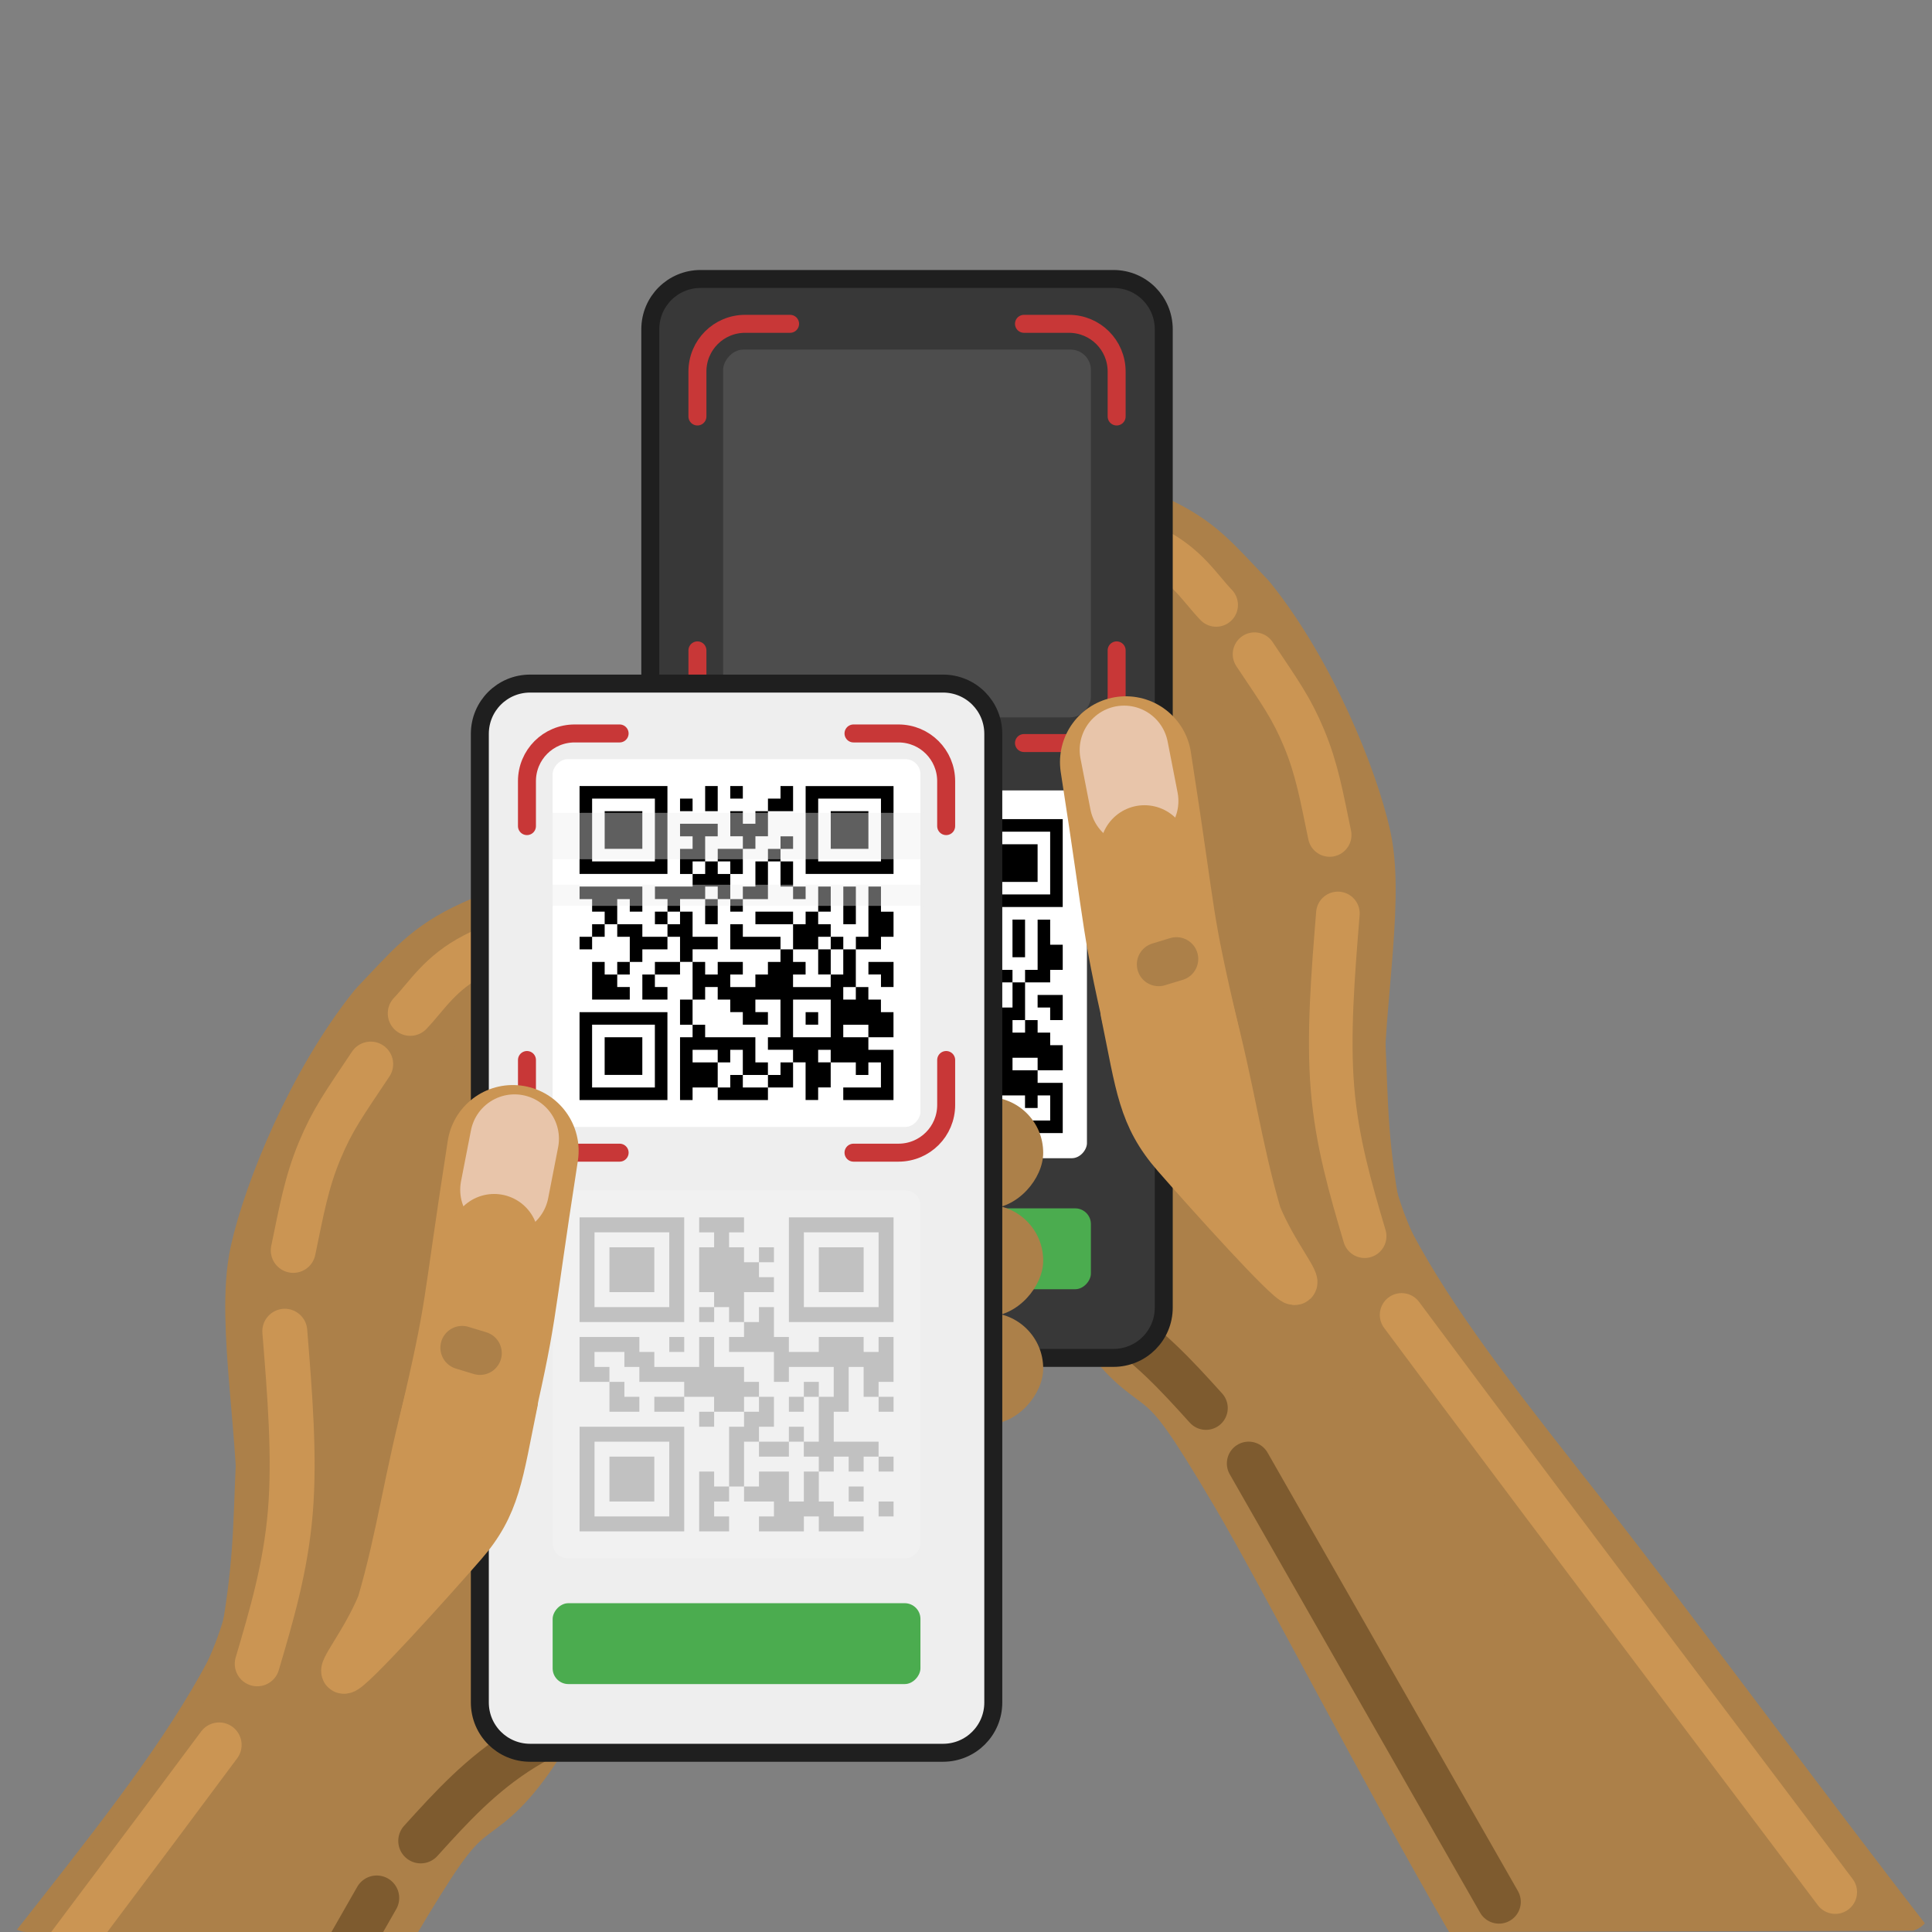 <svg xmlns="http://www.w3.org/2000/svg" height="215" width="215"><rect width="100%" height="100%" fill="#808080" stroke="none"/><defs><clipPath id="Q" clipPathUnits="userSpaceOnUse"><rect rx="3" height="215" width="215" fill="#046c00" stroke="#fff" stroke-width="2.84" stroke-opacity=".2"/></clipPath><clipPath id="P" clipPathUnits="userSpaceOnUse"><rect rx="3" height="215" width="215" fill="#046c00" stroke="#fff" stroke-width="2.84" stroke-opacity=".2"/></clipPath><clipPath id="O" clipPathUnits="userSpaceOnUse"><rect rx="3" height="215" width="215" fill="#046c00" stroke="#fff" stroke-width="2.84" stroke-opacity=".2"/></clipPath><clipPath id="N" clipPathUnits="userSpaceOnUse"><rect rx="3" height="215" width="215" fill="#046c00" stroke="#fff" stroke-width="2.84" stroke-opacity=".2"/></clipPath><clipPath id="M" clipPathUnits="userSpaceOnUse"><rect rx="3" height="215" width="215" fill="#046c00" stroke="#fff" stroke-width="2.84" stroke-opacity=".2"/></clipPath><clipPath id="L" clipPathUnits="userSpaceOnUse"><rect rx="3" height="215" width="215" fill="#046c00" stroke="#fff" stroke-width="2.84" stroke-opacity=".2"/></clipPath><clipPath id="K" clipPathUnits="userSpaceOnUse"><rect transform="scale(-1 1)" rx="3" height="215" width="215" fill="#046c00" stroke="#fff" stroke-width="2.84" stroke-opacity=".2"/></clipPath><clipPath id="J" clipPathUnits="userSpaceOnUse"><rect rx="3" height="215" width="215" fill="#046c00" stroke="#fff" stroke-width="2.84" stroke-opacity=".2"/></clipPath><clipPath id="I" clipPathUnits="userSpaceOnUse"><rect rx="3" height="215" width="215" fill="#046c00" stroke="#fff" stroke-width="2.84" stroke-opacity=".2"/></clipPath><clipPath id="H" clipPathUnits="userSpaceOnUse"><rect rx="3" height="215" width="215" fill="#046c00" stroke="#fff" stroke-width="2.84" stroke-opacity=".2"/></clipPath><clipPath id="G" clipPathUnits="userSpaceOnUse"><rect transform="scale(-1 1)" rx="3" height="215" width="215" fill="#046c00" stroke="#fff" stroke-width="2.84" stroke-opacity=".2"/></clipPath><clipPath id="F" clipPathUnits="userSpaceOnUse"><rect rx="3" height="215" width="215" fill="#046c00" stroke="#fff" stroke-width="2.84" stroke-opacity=".2"/></clipPath><clipPath id="E" clipPathUnits="userSpaceOnUse"><rect rx="3" height="215" width="215" fill="#046c00" stroke="#fff" stroke-width="2.84" stroke-opacity=".2"/></clipPath><clipPath id="D" clipPathUnits="userSpaceOnUse"><rect rx="3" height="215" width="215" fill="#046c00" stroke="#fff" stroke-width="2.84" stroke-opacity=".2"/></clipPath><clipPath id="C" clipPathUnits="userSpaceOnUse"><rect transform="scale(-1 1)" rx="3" height="215" width="215" fill="#046c00" stroke="#fff" stroke-width="2.84" stroke-opacity=".2"/></clipPath><clipPath id="B" clipPathUnits="userSpaceOnUse"><rect rx="3" height="215" width="215" fill="#046c00" stroke="#fff" stroke-width="2.84" stroke-opacity=".2"/></clipPath><clipPath id="A" clipPathUnits="userSpaceOnUse"><rect transform="scale(-1 1)" rx="3" height="215" width="215" fill="#046c00" stroke="#fff" stroke-width="2.84" stroke-opacity=".2"/></clipPath><clipPath id="z" clipPathUnits="userSpaceOnUse"><rect transform="scale(-1 1)" rx="3" height="215" width="215" fill="#046c00" stroke="#fff" stroke-width="2.84" stroke-opacity=".2"/></clipPath><clipPath id="y" clipPathUnits="userSpaceOnUse"><rect transform="scale(-1 1)" rx="3" height="215" width="215" fill="#046c00" stroke="#fff" stroke-width="2.84" stroke-opacity=".2"/></clipPath><clipPath id="x" clipPathUnits="userSpaceOnUse"><rect rx="3" height="215" width="215" fill="#046c00" stroke="#fff" stroke-width="2.84" stroke-opacity=".2"/></clipPath><clipPath id="w" clipPathUnits="userSpaceOnUse"><rect rx="3" height="215" width="215" fill="#046c00" stroke="#fff" stroke-width="2.84" stroke-opacity=".2"/></clipPath><clipPath id="v" clipPathUnits="userSpaceOnUse"><rect rx="3" height="215" width="215" fill="#046c00" stroke="#fff" stroke-width="2.84" stroke-opacity=".2"/></clipPath><clipPath id="u" clipPathUnits="userSpaceOnUse"><rect rx="3" height="215" width="215" fill="#046c00" stroke="#fff" stroke-width="2.84" stroke-opacity=".2"/></clipPath><clipPath id="t" clipPathUnits="userSpaceOnUse"><rect rx="3" height="215" width="215" fill="#046c00" stroke="#fff" stroke-width="2.84" stroke-opacity=".2"/></clipPath><clipPath id="s" clipPathUnits="userSpaceOnUse"><rect rx="3" height="215" width="215" fill="#046c00" stroke="#fff" stroke-width="2.84" stroke-opacity=".2"/></clipPath><clipPath id="r" clipPathUnits="userSpaceOnUse"><rect rx="3" height="215" width="215" fill="#046c00" stroke="#fff" stroke-width="2.84" stroke-opacity=".2"/></clipPath><clipPath id="q" clipPathUnits="userSpaceOnUse"><rect rx="3" height="215" width="215" fill="#046c00" stroke="#fff" stroke-width="2.84" stroke-opacity=".2"/></clipPath><clipPath id="p" clipPathUnits="userSpaceOnUse"><rect rx="3" height="215" width="215" fill="#046c00" stroke="#fff" stroke-width="2.84" stroke-opacity=".2"/></clipPath><clipPath id="o" clipPathUnits="userSpaceOnUse"><rect rx="3" height="215" width="215" fill="#046c00" stroke="#fff" stroke-width="2.84" stroke-opacity=".2"/></clipPath><clipPath id="n" clipPathUnits="userSpaceOnUse"><rect rx="3" height="215" width="215" fill="#046c00" stroke="#fff" stroke-width="2.84" stroke-opacity=".2"/></clipPath><clipPath id="m" clipPathUnits="userSpaceOnUse"><rect rx="3" height="215" width="215" fill="#046c00" stroke="#fff" stroke-width="2.84" stroke-opacity=".2"/></clipPath><clipPath id="l" clipPathUnits="userSpaceOnUse"><rect transform="scale(-1 1)" rx="3" height="215" width="215" fill="#046c00" stroke="#fff" stroke-width="2.84" stroke-opacity=".2"/></clipPath><clipPath id="k" clipPathUnits="userSpaceOnUse"><rect rx="3" height="215" width="215" fill="#046c00" stroke="#fff" stroke-width="2.84" stroke-opacity=".2"/></clipPath><clipPath id="j" clipPathUnits="userSpaceOnUse"><rect rx="3" height="215" width="215" fill="#046c00" stroke="#fff" stroke-width="2.84" stroke-opacity=".2"/></clipPath><clipPath id="i" clipPathUnits="userSpaceOnUse"><rect transform="scale(-1 1)" rx="3" height="215" width="215" fill="#046c00" stroke="#fff" stroke-width="2.84" stroke-opacity=".2"/></clipPath><clipPath id="h" clipPathUnits="userSpaceOnUse"><rect transform="scale(-1 1)" rx="3" height="215" width="215" fill="#046c00" stroke="#fff" stroke-width="2.84" stroke-opacity=".2"/></clipPath><clipPath id="g" clipPathUnits="userSpaceOnUse"><rect rx="3" height="215" width="215" fill="#046c00" stroke="#fff" stroke-width="2.84" stroke-opacity=".2"/></clipPath><clipPath id="f" clipPathUnits="userSpaceOnUse"><rect transform="scale(-1 1)" rx="3" height="215" width="215" fill="#046c00" stroke="#fff" stroke-width="2.84" stroke-opacity=".2"/></clipPath><clipPath id="e" clipPathUnits="userSpaceOnUse"><rect rx="3" height="215" width="215" fill="#046c00" stroke="#fff" stroke-width="2.84" stroke-opacity=".2"/></clipPath><clipPath id="d" clipPathUnits="userSpaceOnUse"><rect rx="3" height="215" width="215" fill="#046c00" stroke="#fff" stroke-width="2.84" stroke-opacity=".2"/></clipPath><clipPath id="c" clipPathUnits="userSpaceOnUse"><rect rx="3" height="215" width="215" fill="#046c00" stroke="#fff" stroke-width="2.84" stroke-opacity=".2"/></clipPath><clipPath id="b" clipPathUnits="userSpaceOnUse"><rect rx="3" height="215" width="215" fill="#046c00" stroke="#fff" stroke-width="2.84" stroke-opacity=".2"/></clipPath><clipPath id="a" clipPathUnits="userSpaceOnUse"><rect rx="3" height="215" width="215" fill="#046c00" stroke="#fff" stroke-width="2.84" stroke-opacity=".2"/></clipPath></defs><path clip-path="url(#a)" d="m 161.255,214.999 c -9.199,-15.857 -21.127,-38.938 -26.092,-47.333 -4.964,-8.394 -6.349,-10.163 -7.953,-11.434 -1.604,-1.271 -3.754,-2.462 -6.857,-6.841 -3.103,-4.379 -7.158,-11.944 -5.433,-17.184 1.724,-5.24 8.737,-7.965 8.496,-15.535 -0.242,-7.57 -7.678,-18.126 -9.039,-23.63 -1.361,-5.503 3.938,-5.211 6.571,-4.854 2.633,0.357 2.633,0.781 3.526,0.508 0.892,-0.273 2.675,-1.24 4.262,-3.328 1.587,-2.088 2.98,-5.296 2.088,-8.776 -0.892,-3.48 -4.067,-7.232 -7.243,-10.985 2.782,-0.584 5.565,-1.169 8.652,0.277 3.088,1.445 6.482,4.92 9.17,9.548 2.688,4.628 5.161,11.841 6.025,18.255 0.864,6.414 0.379,12.571 1.578,20.072 1.199,7.502 4.079,16.229 8.993,24.964 4.914,8.735 11.794,17.353 20.815,28.828 9.021,11.475 24.889,33.001 36.028,47.301 z" fill="#ac8049"/><path clip-path="url(#b)" d="m 108.778,54.896 c 7.142,2.058 14.283,4.116 18.52,6.052 4.236,1.937 5.568,3.752 9.364,7.719 6.235,7.761 10.786,19.032 12.13,25.104 1.509,6.829 -1.237,19.794 -0.774,29.194 0.463,9.399 1.673,15.33 10.449,28.827 8.776,13.497 25.116,34.558 41.457,55.619" fill="none" stroke="#ac8049" stroke-width="12.13" stroke-linecap="round" stroke-linejoin="bevel"/><path clip-path="url(#c)" d="m 103.899,65.424 c 6.561,4.735 13.122,9.469 18.599,12.904 5.478,3.435 9.872,5.569 12.632,7.769 2.76,2.2 3.886,4.465 5.749,7.651 1.863,3.186 4.463,7.292 5.651,12.894 1.188,5.602 0.963,12.696 1.456,19.209 0.493,6.513 1.703,12.444 2.568,15.745 0.865,3.301 1.385,3.971 9.556,14.502 8.171,10.531 23.991,30.922 39.813,51.314" fill="none" stroke="#ac8049" stroke-width="13.3" stroke-linecap="round" stroke-linejoin="bevel"/><path clip-path="url(#d)" d="m 166.814,211.644 c -9.287,-16.262 -18.573,-32.525 -27.86,-48.787 m -4.75,-6.163 c -3.252,-3.595 -6.505,-7.19 -11.084,-10.014 -4.579,-2.824 -10.485,-4.879 -16.391,-6.933" fill="none" stroke="#7e5b2f" stroke-width="4.85" stroke-linecap="round"/><path clip-path="url(#e)" d="m 114.022,55.546 c 5.39,1.804 10.65,3.565 14.38,5.488 3.73,1.923 5.1,4.366 6.937,6.286 m 4.269,5.479 c 2.92,4.371 4.109,5.995 5.501,9.324 1.437,3.435 1.968,6.496 2.863,10.797 m 0.914,8.73 c -0.548,6.762 -1.095,13.524 -0.599,19.511 0.496,5.987 2.036,11.197 3.576,16.408 m 4.112,8.758 c 3.97,5.335 7.94,10.669 15.983,21.375 8.043,10.706 20.159,26.782 32.275,42.858" fill="none" stroke="#cb9553" stroke-width="4.85" stroke-linecap="round"/><rect clip-path="url(#f)" transform="scale(-1 1)" ry="1.68" rx="1.68" y="88.54" x="-121.4" height="40.93" width="40.93" fill="#fff"/><path clip-path="url(#g)" d="m 123.909,31.046 c 3.101,0 5.598,2.496 5.598,5.598 l -3e-4,108.869 c 0,3.101 -2.496,5.598 -5.598,5.598 H 77.965 c -3.101,0 -5.598,-2.496 -5.598,-5.598 l 3e-4,-108.869 c 1e-5,-3.101 2.496,-5.598 5.598,-5.598 z" fill="#383838" stroke="#1f1f1f" stroke-width="2" stroke-linecap="round" stroke-linejoin="bevel"/><rect clip-path="url(#h)" transform="scale(-1 1)" ry="2.27" rx="2.27" y="38.9" x="-121.4" height="40.93" width="40.93" fill="#4d4d4d"/><rect clip-path="url(#i)" transform="scale(-1 1)" ry="1.68" rx="1.68" y="87.96" x="-120.96" height="40.93" width="40.93" fill="#fff"/><path clip-path="url(#j)" d="m 83.324,91.155 v 1.398 1.396 1.398 1.396 1.398 1.398 1.396 h 1.396 1.398 1.398 1.396 1.398 1.396 1.398 v -1.396 -1.398 -1.398 -1.396 -1.398 -1.396 -1.398 H 91.708 90.312 88.913 87.517 86.118 84.72 Z m 13.977,0 v 1.398 1.396 h 1.398 v -1.396 -1.398 z m 2.795,0 v 1.398 h 1.398 v -1.398 z m 5.592,0 v 1.398 h -1.398 v 1.396 h 1.398 1.398 v -1.396 -1.398 z m -1.398,2.795 h -1.396 v 1.398 h -1.398 v -1.398 H 100.095 v 1.398 1.396 h 1.398 v 1.398 h 1.398 v -1.398 h 1.396 v -1.396 z m -2.795,4.193 H 100.095 98.699 v 1.398 h 1.396 v 1.396 h 1.398 v -1.396 z m -1.398,2.795 h -1.396 v -1.396 h -1.398 v 1.396 h -1.398 v 1.398 h -1.396 -1.398 -1.398 v 1.398 h 1.398 v 1.396 h 1.398 v -1.396 h 1.396 1.398 v -1.398 h 1.398 v 1.398 h 1.396 v -1.398 z m 0,2.797 v 1.396 h 1.398 v -1.396 z m 1.398,0 h 1.398 1.396 v -1.398 -1.398 -1.396 h -1.396 v 1.396 1.398 h -1.398 z m 2.795,-4.193 h 1.398 v -1.398 h -1.398 z m 1.398,-1.398 h 1.398 v -1.398 h -1.398 z m 0,1.398 v 1.396 1.398 h 1.398 v -1.398 -1.396 z m 1.398,2.795 v 1.398 h 1.396 v -1.398 z m -8.387,1.398 h -1.398 v 1.396 1.398 h 1.398 v -1.398 z m -4.193,1.396 v 1.398 h -1.398 v 1.398 h 1.398 v 1.396 1.398 h 1.396 v -1.398 h 1.398 1.398 v -1.396 h -1.398 -1.398 v -1.398 -1.398 z m 1.396,5.592 v 1.398 1.396 1.398 h 1.398 v -1.398 h 1.398 v 1.398 h 1.396 v 1.398 h 1.398 v 1.396 h 1.398 1.396 v -1.396 h -1.396 v -1.398 h 1.396 1.398 v 1.398 1.396 1.398 h -1.398 v 1.396 h 1.398 1.398 v 1.398 h 1.396 v 1.398 1.396 1.398 h 1.398 v -1.398 h 1.396 v -1.396 -1.398 h -1.396 v -1.398 h 1.396 v 1.398 h 1.398 1.398 v 1.398 H 115.47 v -1.398 h 1.398 v 1.398 1.396 h -1.398 -1.396 -1.398 v 1.398 h 1.398 1.396 1.398 1.398 v -1.398 -1.396 -1.398 -1.398 H 116.868 115.47 v -1.396 h -1.396 -1.398 v -1.398 h 1.398 1.396 v 1.398 h 1.398 1.398 v -1.398 -1.396 h -1.398 v -1.398 H 115.47 v -1.398 h -1.396 v 1.398 h -1.398 v -1.398 h 1.398 v -1.396 -1.398 -1.398 h -1.398 v 1.398 1.398 h -1.398 v 1.396 h -1.396 -1.398 -1.396 v -1.396 h 1.396 v -1.398 h -1.396 v -1.398 h -1.398 v 1.398 h -1.398 v 1.398 h -1.396 v 1.396 h -1.398 -1.398 v -1.396 h 1.398 v -1.398 H 100.095 98.699 v 1.398 h -1.398 v -1.398 z m 9.785,-1.398 v -1.396 h -1.398 -1.396 -1.398 v -1.398 H 100.095 v 1.398 1.396 h 1.398 1.398 1.396 z m 1.398,0 h 1.396 1.398 v -1.396 h 1.396 v -1.398 h -1.396 v -1.398 h -1.398 v 1.398 h -1.396 v 1.398 z m 0,-2.795 v -1.398 h -1.398 -1.398 -1.396 v 1.398 h 1.396 1.398 z m 2.795,-1.398 h 1.396 v -1.396 -1.398 h -1.396 v 1.398 z m 1.396,2.797 v 1.396 h 1.398 v -1.396 z m 0,1.396 h -1.396 v 1.398 1.398 h 1.396 v -1.398 z m 2.797,0 h 1.396 1.398 v -1.396 h 1.398 v -1.398 -1.398 h -1.398 v -1.396 -1.398 H 115.47 v 1.398 1.396 1.398 1.398 h -1.396 z m -6.988,12.58 h -1.398 v 1.398 h -1.398 v 1.396 h 1.398 1.398 v -1.396 z m -2.797,2.795 h -1.396 -1.398 v -1.396 H 100.095 v 1.396 h -1.396 v 1.398 h 1.396 1.398 1.398 1.396 z m -5.59,0 v -1.396 -1.398 h -1.398 -1.398 v -1.398 h 1.398 1.398 v 1.398 h 1.396 v -1.398 h 1.398 v 1.398 1.398 h 1.398 1.396 v -1.398 h -1.396 v -1.398 -1.396 h -1.398 -1.398 -1.396 -1.398 v -1.398 h -1.398 v 1.398 h -1.396 v 1.396 1.398 1.398 1.396 1.398 h 1.396 v -1.398 h 1.398 z m -2.797,-6.988 v -1.396 -1.398 h -1.396 v 1.398 1.396 z m -1.396,-6.988 h -1.398 -1.398 v 1.398 h 1.398 1.398 z m -2.797,1.398 H 90.312 v 1.396 1.398 h 1.396 1.398 v -1.398 h -1.398 z m 1.398,-4.193 H 91.708 90.312 v -1.398 h -1.398 -1.396 v 1.398 h 1.396 v 1.396 1.398 h 1.398 v -1.398 h 1.396 1.398 z m -4.193,2.795 h -1.396 v 1.398 h 1.396 z m -1.396,1.398 h -1.398 v -1.398 H 84.72 v 1.398 1.396 1.398 h 1.398 1.398 1.396 v -1.398 h -1.396 z m 0,-5.592 v -1.398 -1.396 h 1.396 v 1.396 h 1.398 v -1.396 -1.398 H 88.913 87.517 86.118 84.72 83.324 v 1.398 H 84.72 v 1.396 h 1.398 v 1.398 z m -1.398,0 H 84.72 v 1.398 h 1.398 z M 84.72,107.928 h -1.396 v 1.396 H 84.72 Z m 8.387,-1.398 v -1.398 h -1.398 v 1.398 z m 2.795,-5.592 v -1.396 h 1.398 v -1.398 -1.398 h 1.398 v -1.396 h -1.398 -1.398 -1.396 v 1.396 h 1.396 v 1.398 h -1.396 v 1.398 1.396 z m 12.58,-9.783 v 1.398 1.396 1.398 1.396 1.398 1.398 1.396 h 1.398 1.396 1.398 1.398 1.396 1.398 1.398 v -1.396 -1.398 -1.398 -1.396 -1.398 -1.396 -1.398 h -1.398 -1.398 -1.396 -1.398 -1.398 -1.396 z M 84.72,92.553 h 1.398 1.398 1.396 1.398 1.396 v 1.396 1.398 1.396 1.398 1.398 H 90.312 88.913 87.517 86.118 84.72 v -1.398 -1.398 -1.396 -1.398 z m 9.785,0 v 1.396 h 1.396 v -1.396 z m 15.375,0 h 1.396 1.398 1.398 1.396 1.398 v 1.396 1.398 1.396 1.398 1.398 h -1.398 -1.396 -1.398 -1.398 -1.396 v -1.398 -1.398 -1.396 -1.398 z m -23.762,1.396 v 1.398 1.396 1.398 h 1.398 1.396 1.398 v -1.398 -1.396 -1.398 h -1.398 -1.396 z m 25.158,0 v 1.398 1.396 1.398 h 1.398 1.398 1.396 v -1.398 -1.396 -1.398 h -1.396 -1.398 z m 1.398,8.387 v 1.398 1.396 1.398 h 1.398 v -1.398 -1.396 -1.398 z m 2.795,8.387 v 1.398 h 1.398 v 1.396 h 1.398 v -1.396 -1.398 h -1.398 z m -8.385,4.193 h 1.396 1.398 1.396 v 1.398 1.396 1.398 h -1.396 -1.398 -1.396 v -1.398 -1.396 z m -23.762,1.398 v 1.396 1.398 1.396 1.398 1.398 1.396 1.398 h 1.396 1.398 1.398 1.396 1.398 1.396 1.398 v -1.398 -1.396 -1.398 -1.398 -1.396 -1.398 -1.396 H 91.708 90.312 88.913 87.517 86.118 84.72 Z m 25.158,0 v 1.396 h 1.398 v -1.396 z M 84.72,117.711 h 1.398 1.398 1.396 1.398 1.396 v 1.398 1.396 1.398 1.398 1.396 H 90.312 88.913 87.517 86.118 84.72 v -1.396 -1.398 -1.398 -1.396 z m 1.398,1.398 v 1.396 1.398 1.398 h 1.398 1.396 1.398 v -1.398 -1.398 -1.396 h -1.398 -1.396 z"/><path clip-path="url(#k)" d="m 113.952,36.036 h 4.998 c 2.944,0 5.314,2.37 5.314,5.314 v 4.998 m -46.652,0 v -4.998 c 0,-2.944 2.37,-5.314 5.314,-5.314 h 4.998 m 36.34,36.34 v 5 c 0,2.944 -2.37,5.312 -5.314,5.312 h -4.998 m -26.027,0 h -4.998 c -2.944,0 -5.314,-2.368 -5.314,-5.312 v -5" fill="none" stroke="#c83737" stroke-width="2" stroke-linecap="round" stroke-linejoin="bevel"/><rect clip-path="url(#l)" transform="scale(-1 1)" ry="1.75" rx="1.75" y="134.47" x="-121.4" height="9" width="40.93" fill="#4bac4f"/><path clip-path="url(#m)" d="m 103.401,111.932 c -3.235,0 -6.47,0 -9.705,0" fill="none" stroke="#fff" stroke-width="1.94" stroke-linecap="round" stroke-linejoin="round"/><rect clip-path="url(#n)" ry="6.02" rx="6.02" y="108.35" x="66.98" height="12.06" width="12.04" fill="#ac8049"/><rect clip-path="url(#o)" ry="6.02" rx="6.02" y="120" x="66.98" height="12.06" width="12.04" fill="#ac8049"/><rect clip-path="url(#p)" ry="6.02" rx="6.02" y="117.64" x="66.98" height="12.06" width="12.04" fill="#ac8049"/><path clip-path="url(#q)" d="m 125.284,84.811 c 3.035,19.501 2.075,16.721 5.501,31.497" fill="none" stroke="#cb9553" stroke-width="14.65" stroke-linecap="round"/><path clip-path="url(#r)" d="m 124.91,112.74 c 1.685,8.164 1.896,11.555 5.764,15.984 3.868,4.429 12.518,14.023 13.365,14.083 0.847,0.06 -2.108,-3.412 -3.858,-7.66 -2.241,-7.678 -2.917,-13.78 -5.475,-23.443" fill="#cb9553" stroke="#cb9553" stroke-width="4.85" stroke-linecap="round" stroke-linejoin="round"/><path clip-path="url(#s)" d="m 21.757,257.497 c 9.479,-16.339 18.958,-32.678 24.074,-41.328 5.115,-8.65 6.542,-10.472 8.195,-11.782 1.653,-1.31 3.868,-2.537 7.066,-7.049 3.197,-4.512 7.375,-12.307 5.599,-17.707 -1.777,-5.4 -9.003,-8.207 -8.754,-16.007 0.249,-7.8 7.911,-18.678 9.314,-24.348 1.402,-5.671 -4.058,-5.369 -6.771,-5.002 -2.713,0.368 -2.713,0.804 -3.633,0.523 -0.92,-0.281 -2.756,-1.278 -4.392,-3.429 -1.636,-2.151 -3.07,-5.457 -2.152,-9.043 0.919,-3.586 4.191,-7.452 7.463,-11.319 -2.867,-0.602 -5.734,-1.204 -8.915,0.285 -3.182,1.489 -6.679,5.07 -9.449,9.839 -2.77,4.769 -5.318,12.201 -6.208,18.81 -0.89,6.609 -0.39,12.953 -1.626,20.683 -1.235,7.73 -4.203,16.723 -9.267,25.723 -5.064,9.001 -12.153,17.881 -21.449,29.705 -9.296,11.824 -20.774,26.56 -32.251,41.296 0,0 53.156,0.15 53.156,0.15 z" fill="#ac8049"/><path clip-path="url(#t)" d="m 73.019,99.968 c -7.359,2.12 -14.718,4.241 -19.083,6.236 -4.365,1.996 -5.737,3.866 -9.649,7.954 -6.425,7.997 -11.114,19.611 -12.499,25.868 -1.555,7.037 1.275,20.396 0.798,30.082 -0.477,9.685 -1.724,15.797 -10.767,29.704 -9.043,13.907 -25.88,35.609 -42.718,57.311" fill="none" stroke="#ac8049" stroke-width="12.5" stroke-linecap="round" stroke-linejoin="bevel"/><path clip-path="url(#u)" d="m 78.046,110.816 c -6.76,4.879 -14.915,7.202 -20.559,10.741 -5.644,3.539 -8.778,8.294 -11.622,10.561 -2.844,2.267 -4.004,4.601 -5.924,7.884 -1.92,3.283 -4.599,7.514 -5.823,13.286 -1.224,5.772 -0.993,13.082 -1.501,19.793 -0.508,6.711 -1.755,12.822 -2.646,16.224 -0.891,3.401 -1.427,4.091 -9.846,14.943 -8.419,10.851 -24.721,31.863 -41.024,52.875" fill="none" stroke="#ac8049" stroke-width="13.7" stroke-linecap="round" stroke-linejoin="bevel"/><path clip-path="url(#v)" d="m 13.218,261.484 c 9.569,-16.757 19.138,-33.514 28.707,-50.271 m 4.895,-6.35 c 3.351,-3.704 6.703,-7.408 11.421,-10.319 4.718,-2.91 10.804,-5.027 16.889,-7.144" fill="none" stroke="#7e5b2f" stroke-width="5" stroke-linecap="round"/><path clip-path="url(#w)" d="m 67.616,100.638 c -5.554,1.859 -10.973,3.673 -14.817,5.655 -3.844,1.981 -5.255,4.499 -7.148,6.478 m -4.399,5.645 c -3.008,4.504 -4.234,6.177 -5.668,9.607 -1.48,3.54 -2.028,6.693 -2.95,11.126 m -0.942,8.996 c 0.564,6.968 1.128,13.935 0.617,20.104 -0.511,6.169 -2.098,11.537 -3.685,16.907 m -4.237,9.024 c -4.091,5.497 -8.182,10.994 -16.469,22.025 -8.288,11.031 -20.772,27.596 -33.256,44.162" fill="none" stroke="#cb9553" stroke-width="5" stroke-linecap="round"/><path clip-path="url(#x)" d="m 78.559,125.766 c 3.333,0 6.666,0 10,0" fill="none" stroke="#fff" stroke-width="2" stroke-linecap="round" stroke-linejoin="round"/><rect clip-path="url(#y)" transform="scale(-1 1)" ry="6.2" rx="6.2" y="122.08" x="-116.09" height="12.43" width="12.4" fill="#ac8049"/><rect clip-path="url(#z)" transform="scale(-1 1)" ry="6.2" rx="6.2" y="134.08" x="-116.09" height="12.43" width="12.4" fill="#ac8049"/><rect clip-path="url(#A)" transform="scale(-1 1)" ry="6.2" rx="6.2" y="146.08" x="-116.09" height="12.43" width="12.4" fill="#ac8049"/><path clip-path="url(#B)" d="M 104.938,76.071 H 58.996 c -3.101,0 -5.598,2.497 -5.598,5.598 V 189.457 c 0,3.101 2.497,5.598 5.598,5.598 h 45.943 c 3.101,0 5.598,-2.497 5.598,-5.598 V 81.669 c 0,-3.101 -2.497,-5.598 -5.598,-5.598 z" fill="#eee" stroke="#1f1f1f" stroke-width="2" stroke-linecap="round" stroke-linejoin="bevel"/><rect clip-path="url(#C)" transform="scale(-1 1)" ry="1.68" rx="1.68" y="84.48" x="-102.43" height="40.93" width="40.93" fill="#fff"/><path clip-path="url(#D)" d="m 64.495,87.476 v 1.398 1.396 1.398 1.396 1.398 1.398 1.396 h 1.396 1.398 1.398 1.396 1.398 1.396 1.398 v -1.396 -1.398 -1.398 -1.396 -1.398 -1.396 -1.398 h -1.398 -1.396 -1.398 -1.396 -1.398 -1.398 z m 13.977,0 v 1.398 1.396 h 1.398 v -1.396 -1.398 z m 2.795,0 v 1.398 h 1.398 v -1.398 z m 5.592,0 v 1.398 h -1.398 v 1.396 h 1.398 1.398 v -1.396 -1.398 z m -1.398,2.795 h -1.396 v 1.398 h -1.398 v -1.398 h -1.398 v 1.398 1.396 h 1.398 v 1.398 h 1.398 v -1.398 h 1.396 v -1.396 z m -2.795,4.193 h -1.398 -1.396 v 1.398 h 1.396 v 1.396 h 1.398 v -1.396 z m -1.398,2.795 h -1.396 v -1.396 h -1.398 v 1.396 h -1.398 v 1.398 h -1.396 -1.398 -1.398 v 1.398 h 1.398 v 1.396 h 1.398 v -1.396 h 1.396 1.398 v -1.398 h 1.398 v 1.398 h 1.396 v -1.398 z m 0,2.797 v 1.396 h 1.398 v -1.396 z m 1.398,0 h 1.398 1.396 v -1.398 -1.398 -1.396 h -1.396 v 1.396 1.398 h -1.398 z m 2.795,-4.193 h 1.398 v -1.398 h -1.398 z m 1.398,-1.398 h 1.398 v -1.398 h -1.398 z m 0,1.398 v 1.396 1.398 h 1.398 v -1.398 -1.396 z m 1.398,2.795 v 1.398 h 1.396 v -1.398 z m -8.387,1.398 h -1.398 v 1.396 1.398 h 1.398 V 101.453 Z m -4.193,1.396 v 1.398 h -1.398 v 1.398 h 1.398 v 1.396 1.398 h 1.396 v -1.398 h 1.398 1.398 v -1.396 h -1.398 -1.398 v -1.398 -1.398 z m 1.396,5.592 v 1.398 1.396 1.398 h 1.398 v -1.398 h 1.398 v 1.398 h 1.396 v 1.398 h 1.398 v 1.396 h 1.398 1.396 v -1.396 h -1.396 v -1.398 h 1.396 1.398 v 1.398 1.396 1.398 h -1.398 v 1.396 h 1.398 1.398 v 1.398 h 1.396 v 1.398 1.396 1.398 h 1.398 v -1.398 h 1.396 v -1.396 -1.398 h -1.396 V 116.828 h 1.396 v 1.398 h 1.398 1.398 v 1.398 h 1.396 v -1.398 h 1.398 v 1.398 1.396 h -1.398 -1.396 -1.398 v 1.398 h 1.398 1.396 1.398 1.398 v -1.398 -1.396 -1.398 -1.398 h -1.398 -1.398 v -1.396 h -1.396 -1.398 v -1.398 h 1.398 1.396 v 1.398 h 1.398 1.398 v -1.398 -1.396 h -1.398 v -1.398 h -1.398 v -1.398 h -1.396 v 1.398 h -1.398 v -1.398 h 1.398 v -1.396 -1.398 -1.398 h -1.398 v 1.398 1.398 h -1.398 v 1.396 h -1.396 -1.398 -1.396 v -1.396 h 1.396 v -1.398 h -1.396 v -1.398 h -1.398 v 1.398 h -1.398 v 1.398 h -1.396 v 1.396 h -1.398 -1.398 v -1.396 h 1.398 v -1.398 h -1.398 -1.396 v 1.398 h -1.398 v -1.398 z m 9.785,-1.398 v -1.396 h -1.398 -1.396 -1.398 v -1.398 h -1.398 v 1.398 1.396 h 1.398 1.398 1.396 z m 1.398,0 h 1.396 1.398 v -1.396 h 1.396 v -1.398 h -1.396 V 101.453 h -1.398 v 1.398 h -1.396 v 1.398 z m 0,-2.795 V 101.453 h -1.398 -1.398 -1.396 v 1.398 h 1.396 1.398 z m 2.795,-1.398 h 1.396 v -1.396 -1.398 h -1.396 v 1.398 z m 1.396,2.797 v 1.396 h 1.398 v -1.396 z m 0,1.396 h -1.396 v 1.398 1.398 h 1.396 v -1.398 z m 2.797,0 h 1.396 1.398 v -1.396 h 1.398 v -1.398 -1.398 h -1.398 v -1.396 -1.398 h -1.398 v 1.398 1.396 1.398 1.398 h -1.396 z m -6.988,12.58 h -1.398 v 1.398 h -1.398 v 1.396 h 1.398 1.398 v -1.396 z m -2.797,2.795 h -1.396 -1.398 v -1.396 h -1.398 v 1.396 h -1.396 v 1.398 h 1.396 1.398 1.398 1.396 z m -5.59,0 v -1.396 -1.398 h -1.398 -1.398 V 116.828 h 1.398 1.398 v 1.398 h 1.396 V 116.828 h 1.398 v 1.398 1.398 h 1.398 1.396 v -1.398 h -1.396 v -1.398 -1.396 h -1.398 -1.398 -1.396 -1.398 v -1.398 h -1.398 v 1.398 h -1.396 v 1.396 1.398 1.398 1.396 1.398 h 1.396 v -1.398 h 1.398 z m -2.797,-6.988 v -1.396 -1.398 h -1.396 v 1.398 1.396 z m -1.396,-6.988 h -1.398 -1.398 v 1.398 h 1.398 1.398 z m -2.797,1.398 h -1.396 v 1.396 1.398 h 1.396 1.398 v -1.398 h -1.398 z m 1.398,-4.193 h -1.398 -1.396 v -1.398 h -1.398 -1.396 v 1.398 h 1.396 v 1.396 1.398 h 1.398 v -1.398 h 1.396 1.398 z m -4.193,2.795 h -1.396 v 1.398 h 1.396 z m -1.396,1.398 h -1.398 v -1.398 h -1.398 v 1.398 1.396 1.398 h 1.398 1.398 1.396 v -1.398 h -1.396 z m 0,-5.592 v -1.398 -1.396 h 1.396 v 1.396 h 1.398 v -1.396 -1.398 h -1.398 -1.396 -1.398 -1.398 -1.396 v 1.398 h 1.396 v 1.396 h 1.398 v 1.398 z m -1.398,0 h -1.398 v 1.398 h 1.398 z m -1.398,1.398 h -1.396 v 1.396 h 1.396 z m 8.387,-1.398 V 101.453 h -1.398 v 1.398 z m 2.795,-5.592 v -1.396 h 1.398 v -1.398 -1.398 h 1.398 v -1.396 h -1.398 -1.398 -1.396 v 1.396 h 1.396 v 1.398 h -1.396 v 1.398 1.396 z m 12.58,-9.783 v 1.398 1.396 1.398 1.396 1.398 1.398 1.396 h 1.398 1.396 1.398 1.398 1.396 1.398 1.398 v -1.396 -1.398 -1.398 -1.396 -1.398 -1.396 -1.398 h -1.398 -1.398 -1.396 -1.398 -1.398 -1.396 z m -23.762,1.398 h 1.398 1.398 1.396 1.398 1.396 v 1.396 1.398 1.396 1.398 1.398 h -1.396 -1.398 -1.396 -1.398 -1.398 v -1.398 -1.398 -1.396 -1.398 z m 9.785,0 v 1.396 h 1.396 v -1.396 z m 15.375,0 h 1.396 1.398 1.398 1.396 1.398 v 1.396 1.398 1.396 1.398 1.398 h -1.398 -1.396 -1.398 -1.398 -1.396 v -1.398 -1.398 -1.396 -1.398 z m -23.762,1.396 v 1.398 1.396 1.398 h 1.398 1.396 1.398 v -1.398 -1.396 -1.398 h -1.398 -1.396 z m 25.158,0 v 1.398 1.396 1.398 h 1.398 1.398 1.396 v -1.398 -1.396 -1.398 h -1.396 -1.398 z m 1.398,8.387 v 1.398 1.396 1.398 h 1.398 v -1.398 -1.396 -1.398 z m 2.795,8.387 v 1.398 h 1.398 v 1.396 h 1.398 v -1.396 -1.398 h -1.398 z m -8.385,4.193 h 1.396 1.398 1.396 v 1.398 1.396 1.398 h -1.396 -1.398 -1.396 v -1.398 -1.396 z m -23.762,1.398 v 1.396 1.398 1.396 1.398 1.398 1.396 1.398 h 1.396 1.398 1.398 1.396 1.398 1.396 1.398 v -1.398 -1.396 -1.398 -1.398 -1.396 -1.398 -1.396 h -1.398 -1.396 -1.398 -1.396 -1.398 -1.398 z m 25.158,0 v 1.396 h 1.398 v -1.396 z m -23.762,1.396 h 1.398 1.398 1.396 1.398 1.396 v 1.398 1.396 1.398 1.398 1.396 h -1.396 -1.398 -1.396 -1.398 -1.398 v -1.396 -1.398 -1.398 -1.396 z m 1.398,1.398 v 1.396 1.398 1.398 h 1.398 1.396 1.398 v -1.398 -1.398 -1.396 h -1.398 -1.396 z"/><path clip-path="url(#E)" d="m 94.981,81.621 h 4.998 c 2.944,0 5.314,2.37 5.314,5.314 v 4.998 m -46.652,0 v -4.998 c 0,-2.944 2.37,-5.314 5.314,-5.314 h 4.998 M 105.294,117.961 v 5 c 0,2.944 -2.37,5.312 -5.314,5.312 h -4.998 m -26.027,0 h -4.998 c -2.944,0 -5.314,-2.368 -5.314,-5.312 v -5" fill="none" stroke="#c83737" stroke-width="2" stroke-linecap="round" stroke-linejoin="bevel"/><path clip-path="url(#F)" d="M 102.793,90.456 H 61.484 v 5.164 h 41.309 z m 0,8 H 61.484 v 2.353 h 41.309 z" opacity=".4" fill="#eee"/><rect clip-path="url(#G)" transform="scale(-1 1)" ry="1.75" rx="1.75" y="178.41" x="-102.43" height="9" width="40.93" fill="#4bac4f"/><path clip-path="url(#H)" d="m 125.09,83.464 c 0.369,1.891 0.738,3.783 1.107,5.674" fill="#f2f2f2" stroke="#e8c5aa" stroke-width="9.88" stroke-linecap="round"/><path clip-path="url(#I)" d="m 127.362,94.548 c 0.369,1.891 0.738,3.783 1.107,5.674" fill="#cb9553" stroke="#cb9553" stroke-width="9.88" stroke-linecap="round"/><path clip-path="url(#J)" d="m 128.938,107.321 1.982,-0.603" fill="none" stroke="#ac8049" stroke-width="4.85" stroke-linecap="round"/><rect clip-path="url(#K)" transform="scale(-1 1)" ry="1.68" rx="1.68" y="132.48" x="-102.43" height="40.93" width="40.93" opacity=".19" fill="#fff"/><path clip-path="url(#L)" d="m 57.067,128.072 c -3.035,19.501 -2.075,16.721 -5.501,31.497" fill="none" stroke="#cb9553" stroke-width="14.65" stroke-linecap="round"/><path clip-path="url(#M)" d="m 57.441,156.001 c -1.685,8.164 -1.896,11.555 -5.764,15.984 -3.868,4.429 -12.518,14.023 -13.365,14.083 -0.847,0.06 2.108,-3.412 3.858,-7.66 2.241,-7.678 2.917,-13.78 5.475,-23.443" fill="#cb9553" stroke="#cb9553" stroke-width="4.85" stroke-linecap="round" stroke-linejoin="round"/><path clip-path="url(#N)" d="m 57.261,126.725 c -0.369,1.891 -0.738,3.783 -1.107,5.674" fill="#f2f2f2" stroke="#e8c5aa" stroke-width="9.88" stroke-linecap="round"/><path clip-path="url(#O)" d="m 54.99,137.809 c -0.369,1.891 -0.738,3.783 -1.107,5.674" fill="#cb9553" stroke="#cb9553" stroke-width="9.88" stroke-linecap="round"/><path clip-path="url(#P)" d="m 53.414,150.581 -1.982,-0.603" fill="none" stroke="#ac8049" stroke-width="4.85" stroke-linecap="round"/><path clip-path="url(#Q)" d="m 64.495,135.475 v 1.664 1.664 1.664 1.664 1.664 1.664 1.664 h 1.664 1.662 1.664 1.664 1.664 1.664 1.664 v -1.664 -1.664 -1.664 -1.664 -1.664 -1.664 -1.664 h -1.664 -1.664 -1.664 -1.664 -1.664 -1.662 z m 13.311,0 v 1.664 h 1.664 v 1.664 h -1.664 v 1.664 1.664 1.664 h 1.664 v 1.664 h 1.664 v 1.664 h 1.664 v -1.664 -1.664 h 1.664 1.664 v -1.664 h -1.664 v -1.664 h -1.664 v -1.664 h -1.664 v -1.664 h 1.664 v -1.664 h -1.664 -1.664 z m 6.656,4.992 h 1.664 v -1.664 h -1.664 z m -1.664,6.656 v 1.664 h -1.664 v 1.664 h 1.664 1.664 1.664 v 1.664 1.664 h 1.664 v -1.664 h 1.664 1.664 1.664 v 1.664 1.664 h -1.664 v 1.664 1.664 1.664 h -1.664 v 1.664 h 1.664 v 1.664 h 1.664 v -1.664 h 1.664 v 1.664 h 1.664 v -1.664 h 1.664 v -1.664 h -1.664 -1.664 -1.664 v -1.664 -1.664 h 1.664 v -1.664 -1.664 -1.664 h 1.664 v 1.664 1.664 h 1.664 v -1.664 h 1.664 v -1.664 -1.664 -1.664 h -1.664 v 1.664 h -1.664 v -1.664 h -1.664 -1.664 -1.664 v 1.664 h -1.664 -1.664 v -1.664 h -1.664 v -1.664 -1.664 h -1.664 v 1.664 z m 14.977,8.32 v 1.664 h 1.664 v -1.664 z m 0,6.656 v 1.664 h 1.664 v -1.664 z m -6.656,1.664 h -1.664 v 1.664 1.664 h -1.664 v -1.664 -1.664 h -1.664 -1.664 v 1.664 h -1.664 v 1.664 h 1.664 1.664 v 1.664 h -1.664 v 1.664 h 1.664 1.664 1.664 v -1.664 h 1.664 v 1.664 h 1.664 1.664 1.664 v -1.664 h -1.664 -1.664 v -1.664 h -1.664 v -1.664 z m -8.32,1.664 v -1.664 -1.664 -1.664 h 1.664 v -1.664 h 1.664 v -1.664 -1.664 h -1.664 v 1.664 h -1.664 v 1.664 h -1.664 v 1.664 1.664 1.664 1.664 z m -1.664,0 h -1.664 v -1.664 h -1.664 v 1.664 1.664 1.664 1.664 h 1.664 1.664 v -1.664 h -1.664 v -1.664 h 1.664 z m 1.664,-8.32 v -1.664 h 1.664 v -1.664 h -1.664 v -1.664 h -1.664 -1.664 v -1.664 -1.664 h -1.664 v 1.664 1.664 h -1.664 -1.664 -1.664 v -1.664 h -1.664 v -1.664 H 69.485 67.821 66.159 64.495 v 1.664 1.664 1.664 h 1.664 1.662 v -1.664 h -1.662 v -1.664 h 1.662 1.664 v 1.664 h 1.664 v 1.664 h 1.664 1.664 1.664 v 1.664 h 1.664 1.664 v 1.664 h 1.664 z m -3.328,0 h -1.664 v 1.664 h 1.664 z m -3.328,-1.664 h -1.664 -1.664 v 1.664 h 1.664 1.664 z m -8.32,-1.664 v 1.664 1.664 h 1.664 1.664 v -1.664 h -1.664 v -1.664 z m 16.641,6.656 v 1.664 h 1.664 1.664 v -1.664 h -1.664 z m 3.328,0 h 1.664 v -1.664 h -1.664 z m 3.328,-4.992 v -1.664 h -1.664 v 1.664 z m -1.664,0 h -1.664 v 1.664 h 1.664 z m -9.984,-9.984 h -1.664 v 1.664 h 1.664 z m 8.32,-9.984 v 1.664 1.664 1.664 1.664 1.664 1.664 1.664 h 1.664 1.664 1.664 1.664 1.664 1.664 1.664 v -1.664 -1.664 -1.664 -1.664 -1.664 -1.664 -1.664 h -1.664 -1.664 -1.664 -1.664 -1.664 -1.664 z m -21.631,1.664 h 1.662 1.664 1.664 1.664 1.664 v 1.664 1.664 1.664 1.664 1.664 H 72.813 71.149 69.485 67.821 66.159 v -1.664 -1.664 -1.664 -1.664 z m 23.295,0 h 1.664 1.664 1.664 1.664 1.664 v 1.664 1.664 1.664 1.664 1.664 h -1.664 -1.664 -1.664 -1.664 -1.664 v -1.664 -1.664 -1.664 -1.664 z m -21.633,1.664 v 1.664 1.664 1.664 h 1.664 1.664 1.664 v -1.664 -1.664 -1.664 H 71.149 69.485 Z m 23.297,0 v 1.664 1.664 1.664 h 1.664 1.664 1.664 v -1.664 -1.664 -1.664 h -1.664 -1.664 z m -16.641,9.984 v 1.664 h 1.664 v -1.664 z m -9.982,9.984 v 1.664 1.664 1.664 1.664 1.664 1.664 1.664 h 1.664 1.662 1.664 1.664 1.664 1.664 1.664 v -1.664 -1.664 -1.664 -1.664 -1.664 -1.664 -1.664 h -1.664 -1.664 -1.664 -1.664 -1.664 -1.662 z m 1.664,1.664 h 1.662 1.664 1.664 1.664 1.664 v 1.664 1.664 1.664 1.664 1.664 h -1.664 -1.664 -1.664 -1.664 -1.662 v -1.664 -1.664 -1.664 -1.664 z m 1.662,1.664 v 1.664 1.664 1.664 h 1.664 1.664 1.664 v -1.664 -1.664 -1.664 h -1.664 -1.664 z m 26.625,3.328 v 1.664 h 1.664 v -1.664 z m 3.328,1.664 v 1.664 h 1.664 v -1.664 z" opacity=".2"/></svg>
